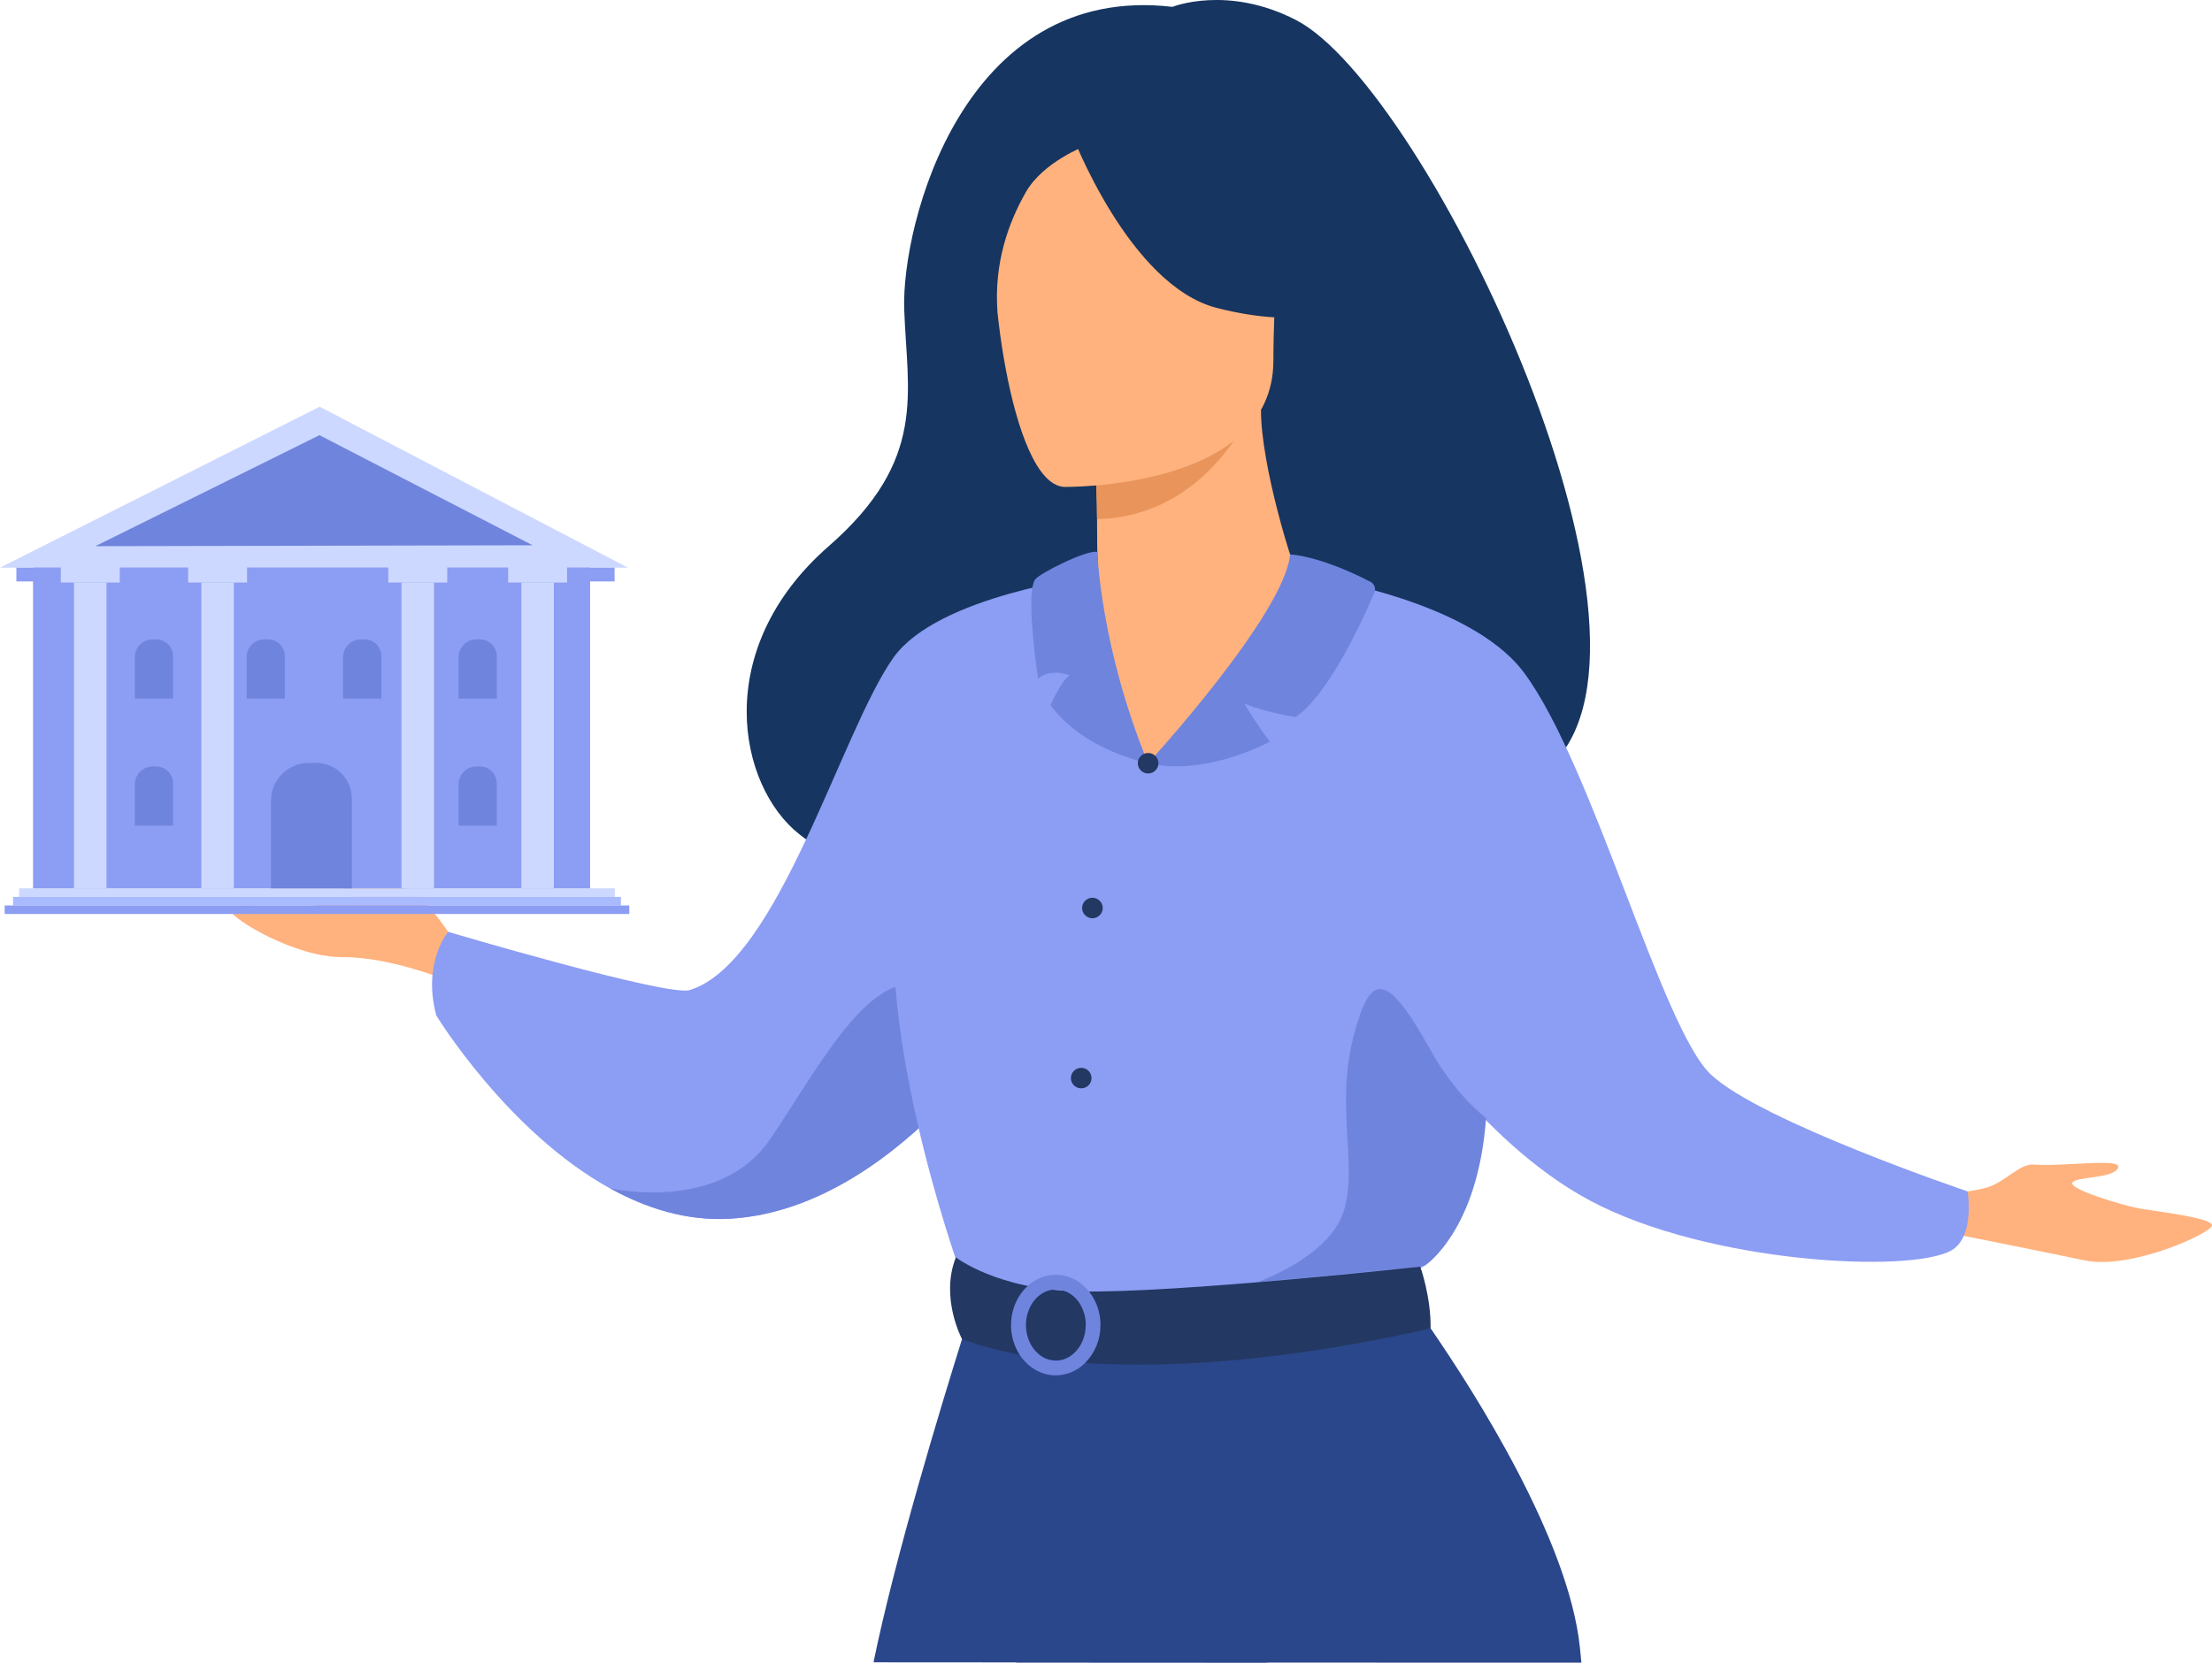 <svg width="274" height="206" viewBox="0 0 274 206" fill="none" xmlns="http://www.w3.org/2000/svg">
<g clip-path="url(#clip0_96_81)">
<path d="M240.796 147.895C240.796 147.895 243.84 147.784 246.073 147.146C248.373 146.488 250.114 144.158 251.944 144.292C255.782 144.575 263.08 143.391 262.355 144.734C261.63 146.077 257.227 145.733 256.709 146.529C256.19 147.326 262.982 149.36 264.947 149.719C266.913 150.079 274.252 150.898 274 151.868C273.748 152.839 263.965 157.366 258.188 156.157C252.411 154.948 242.03 152.88 242.03 152.88L240.796 147.895Z" fill="#FFB27D"/>
<path d="M160.536 2.482C152.041 -1.898 145.232 0.85 145.232 0.85C119.235 -2.18 111.653 27.949 112.004 38.308C112.355 48.668 114.941 56.939 102.653 67.674C88.011 80.468 91.417 97.374 99.011 103.364C102.301 105.962 106.607 107.919 111.166 109.393C116.808 111.22 122.834 112.306 127.8 112.95C130.539 113.307 132.952 113.529 134.802 113.666L135.655 113.725C137.524 113.85 138.631 113.872 138.631 113.872C138.843 102.744 143.787 97.056 149.973 94.484C149.974 94.485 149.975 94.485 149.976 94.485C149.978 94.485 149.979 94.485 149.98 94.484C151.417 93.891 152.912 93.447 154.44 93.159C158.665 92.355 163.063 92.614 166.714 93.32C171.926 94.33 175.608 96.247 175.07 97.281C178.097 98.003 180.759 98.297 183.09 98.212C186.499 98.091 189.183 97.159 191.254 95.573C210.308 80.989 176.865 10.897 160.536 2.482Z" fill="#163560"/>
<path d="M162.359 71.433C162.359 71.433 181.968 74.213 188.766 83.325C197.342 94.844 205.781 127.319 211.921 133.13C218.061 138.942 243.726 147.616 243.726 147.616C243.726 147.616 244.675 153.213 241.731 154.917C236.746 157.809 211.574 156.552 196.964 148.758C182.95 141.279 173.025 124.924 173.025 124.924L162.359 71.433Z" fill="#8C9DF4"/>
<path d="M56.919 117.765C56.919 117.765 52.822 110.152 49.006 109.664C45.191 109.177 38.277 106.571 38.717 108.03C39.158 109.488 43.539 110.027 43.888 110.91C44.236 111.794 37.171 112.438 35.173 112.399C33.175 112.361 28.503 111.801 28.559 112.8C28.615 113.798 36.534 118.631 42.437 118.592C48.339 118.554 55.368 121.46 55.368 121.46L56.919 117.765Z" fill="#FFB27D"/>
<path d="M125.424 126.264C125.424 126.264 122.377 131.114 117.163 136.531C110.876 143.049 101.432 150.384 90.356 151.004C85.066 151.298 80.061 149.725 75.556 147.232C75.551 147.231 75.545 147.231 75.54 147.232C62.792 140.185 54.046 125.824 54.046 125.824C52.284 119.271 55.506 115.455 55.506 115.455C55.506 115.455 82.694 123.517 85.432 122.672C96.454 119.284 104.16 90.624 110.679 81.467C116.146 73.785 135.222 71.434 135.222 71.434L125.424 126.264Z" fill="#8C9DF4"/>
<path d="M117.169 136.531C110.882 143.049 101.438 150.384 90.362 151.004C85.072 151.298 80.067 149.725 75.562 147.232C76.075 147.345 89.185 150.164 95.325 141.247C101.588 132.148 108.802 117.452 116.349 123.245C119.598 125.741 118.947 131.171 117.169 136.531Z" fill="#6F84DD"/>
<path d="M185.035 132.308C184.462 136.758 183.655 141.175 182.615 145.541C180.877 152.905 177.872 155.796 176.569 156.746C176.368 156.899 176.154 157.033 175.929 157.147L152.711 162.801L144.547 164.786L118.799 157.147C118.799 157.147 107.074 124.631 111.783 106.327C116.493 88.023 119.849 79.31 119.849 79.31C119.849 79.31 136.589 72.536 172.648 78.543C172.654 78.543 189.833 94.481 185.035 132.308Z" fill="#8C9DF4"/>
<path d="M156.944 205.99C146.738 205.99 136.329 205.981 125.889 205.974L108.2 205.963C110.838 193.041 116.595 174.116 119.17 165.904C119.96 163.373 120.449 161.862 120.449 161.862H154.943C154.943 161.862 154.943 161.995 154.943 162.25V162.368C154.943 163.251 154.971 165.295 155.038 168.301C155.207 175.796 155.674 189.291 156.944 205.99Z" fill="#2B478B"/>
<path d="M195.888 206.007C183.506 206.007 170.392 206.007 156.944 205.997C146.738 205.997 136.329 205.988 125.889 205.981C122.751 198.792 126.283 179.134 128.251 169.727C128.362 169.2 128.465 168.696 128.565 168.242C128.598 168.091 128.631 167.944 128.663 167.801C129.107 165.787 129.393 164.584 129.393 164.584L134.484 164.142L136.314 163.985L140.584 163.616L154.19 162.447L154.931 162.382L174.448 160.702C174.448 160.702 175.528 162.141 177.202 164.571C182.632 172.453 194.32 190.755 195.706 204.149C195.77 204.718 195.831 205.338 195.888 206.007Z" fill="#2B478B"/>
<path d="M177.211 130.133C180.34 135.759 184.078 138.528 184.078 138.528C183.171 151.046 177.875 155.802 176.569 156.752L175.927 156.939L155.724 158.879C155.724 158.879 164.683 155.762 166.455 150.064C168.226 144.366 165.362 137.104 167.709 128.236C169.775 120.423 171.732 120.28 177.211 130.133Z" fill="#6F84DD"/>
<path d="M118.406 155.786C118.406 155.786 123.525 159.808 133.691 160.011C145.836 160.254 175.927 156.936 175.927 156.936C175.927 156.936 177.261 160.647 177.209 164.566C177.209 164.566 140.458 173.777 119.164 165.911C119.164 165.91 116.417 160.776 118.406 155.786Z" fill="#233862"/>
<path d="M136.314 163.977C136.3 163.398 136.211 162.823 136.051 162.266C136.014 162.132 135.971 162.002 135.923 161.873C135.69 161.205 135.346 160.582 134.905 160.027C133.889 158.752 132.416 157.948 130.776 157.948C129.487 157.957 128.248 158.45 127.308 159.328C127.213 159.412 127.122 159.499 127.034 159.591C126.407 160.243 125.929 161.021 125.631 161.873C125.367 162.614 125.233 163.394 125.235 164.181C125.228 165.482 125.599 166.757 126.304 167.854C126.796 168.62 127.463 169.261 128.251 169.723C129.014 170.17 129.884 170.407 130.771 170.409C131.45 170.404 132.121 170.265 132.746 170.002C133.371 169.738 133.938 169.354 134.413 168.871C135.025 168.253 135.508 167.52 135.835 166.715C136.161 165.91 136.323 165.048 136.313 164.181C136.319 164.111 136.319 164.044 136.314 163.977ZM134.484 164.178C134.484 166.48 132.987 168.378 131.089 168.565H131.08C130.982 168.577 130.883 168.583 130.784 168.583C130.422 168.583 130.063 168.521 129.723 168.399C129.339 168.259 128.984 168.053 128.674 167.789C127.714 166.992 127.085 165.671 127.085 164.178C127.081 163.376 127.27 162.584 127.637 161.87C127.978 161.187 128.508 160.613 129.164 160.217C129.533 159.998 129.943 159.856 130.369 159.798C130.508 159.777 130.648 159.768 130.788 159.768C131.114 159.766 131.438 159.816 131.747 159.915H131.756C132.612 160.211 133.333 160.802 133.787 161.581C133.842 161.671 133.895 161.764 133.944 161.861C134.304 162.563 134.492 163.339 134.496 164.126L134.484 164.178Z" fill="#6F84DD"/>
<path d="M161.465 73.103C160.094 70.544 156.169 57.532 156.197 50.778L155.032 50.971L135.432 54.238C135.432 54.238 135.877 59.429 135.892 64.32V64.441C135.917 68.689 135.837 70.774 136.694 76.044C137.081 78.418 136.264 95.462 144.469 94.239C147.396 93.801 162.371 74.792 161.465 73.103Z" fill="#FFB27D"/>
<path d="M135.432 54.238C135.432 54.238 135.877 59.429 135.892 64.32C146.861 64.06 152.656 55.631 155.032 50.971L135.432 54.238Z" fill="#E8945B"/>
<path d="M131.771 60.328C131.771 60.328 157.712 60.753 157.736 44.694C157.759 28.635 161.115 17.875 144.543 16.925C127.97 15.975 124.751 22.099 123.433 27.457C122.115 32.815 125.025 59.803 131.771 60.328Z" fill="#FFB27D"/>
<path d="M132.733 16.532C132.733 16.532 139.837 35.372 150.739 38.157C161.642 40.942 166.372 38.04 166.372 38.04C166.372 38.04 158.008 31.439 156.274 19.925C156.273 19.918 138.09 7.564 132.733 16.532Z" fill="#163560"/>
<path d="M134.491 18.061C134.491 18.061 129.223 20.018 127.056 23.835C124.934 27.567 123.129 32.513 123.547 38.578C123.547 38.578 118.196 25.772 124.21 18.529C130.588 10.847 134.491 18.061 134.491 18.061Z" fill="#163560"/>
<path d="M142.22 94.565C142.22 94.565 159.119 76.125 159.805 68.696C159.805 68.696 163.318 68.764 169.759 72.084C169.993 72.203 170.173 72.406 170.265 72.651C170.357 72.896 170.353 73.166 170.254 73.409C168.993 76.374 164.655 86.014 160.499 88.841C160.499 88.841 156.923 88.321 154.111 87.156C154.111 87.156 155.89 90.113 157.294 91.879C157.292 91.885 149.506 96.219 142.22 94.565Z" fill="#6F84DD"/>
<path d="M135.926 68.39C135.926 68.39 136.316 80.251 142.219 94.565C142.219 94.565 134.214 93.003 130.133 87.369C130.133 87.369 131.424 84.365 132.505 83.674C132.505 83.674 130.105 82.71 128.588 84.097C128.588 84.097 126.982 73.64 128.21 71.807C128.731 71.047 134.678 68.058 135.926 68.39Z" fill="#6F84DD"/>
<path d="M143.495 94.571C143.496 94.32 143.422 94.075 143.283 93.866C143.144 93.657 142.945 93.493 142.713 93.396C142.48 93.299 142.223 93.273 141.976 93.321C141.728 93.368 141.5 93.488 141.32 93.665C141.141 93.841 141.018 94.067 140.968 94.312C140.918 94.558 140.942 94.813 141.037 95.045C141.133 95.277 141.295 95.476 141.505 95.617C141.714 95.757 141.96 95.832 142.213 95.834C142.38 95.835 142.547 95.803 142.702 95.74C142.857 95.677 142.998 95.584 143.117 95.467C143.236 95.35 143.331 95.21 143.396 95.056C143.461 94.903 143.494 94.738 143.495 94.571Z" fill="#233862"/>
<path d="M136.595 112.511C136.596 112.26 136.523 112.015 136.383 111.805C136.244 111.596 136.046 111.432 135.813 111.335C135.58 111.238 135.324 111.211 135.076 111.259C134.828 111.306 134.6 111.426 134.421 111.603C134.241 111.779 134.118 112.004 134.068 112.25C134.017 112.496 134.041 112.751 134.137 112.983C134.232 113.216 134.395 113.414 134.604 113.555C134.813 113.695 135.06 113.771 135.312 113.772C135.65 113.773 135.975 113.641 136.216 113.405C136.456 113.168 136.592 112.847 136.595 112.511Z" fill="#233862"/>
<path d="M135.207 133.584C135.209 133.333 135.135 133.087 134.996 132.878C134.857 132.668 134.658 132.505 134.426 132.407C134.193 132.31 133.936 132.284 133.689 132.331C133.441 132.379 133.213 132.499 133.033 132.675C132.854 132.851 132.731 133.077 132.68 133.323C132.63 133.568 132.654 133.824 132.749 134.056C132.845 134.288 133.007 134.487 133.217 134.627C133.426 134.768 133.672 134.843 133.925 134.844C134.263 134.846 134.588 134.714 134.829 134.478C135.069 134.241 135.205 133.92 135.207 133.584Z" fill="#233862"/>
<path d="M76.157 110.066H2.372V111.125H76.157V110.066Z" fill="#CCD8FF"/>
<path d="M76.913 111.127H1.616V112.186H76.913V111.127Z" fill="#A9BAFF"/>
<path d="M77.95 112.186H0.577V113.245H77.95V112.186Z" fill="#8C9DF4"/>
<path d="M73.097 69.562H4.093V110.066H73.097V69.562Z" fill="#8C9DF4"/>
<path d="M77.783 70.335H0L39.599 50.394L77.783 70.335Z" fill="#CCD8FF"/>
<path d="M11.807 67.674L65.976 67.561L39.571 53.918L11.807 67.674Z" fill="#6F84DD"/>
<path d="M76.13 70.335H2.029V72.042H76.13V70.335Z" fill="#8C9DF4"/>
<path d="M14.831 69.562H7.532V72.179H14.831V69.562Z" fill="#CCD8FF"/>
<path d="M13.193 72.179H9.17V110.066H13.193V72.179Z" fill="#CCD8FF"/>
<path d="M30.603 69.562H23.304V72.179H30.603V69.562Z" fill="#CCD8FF"/>
<path d="M28.965 72.179H24.942V110.066H28.965V72.179Z" fill="#CCD8FF"/>
<path d="M55.397 69.562H48.097V72.179H55.397V69.562Z" fill="#CCD8FF"/>
<path d="M53.757 72.179H49.734V110.066H53.757V72.179Z" fill="#CCD8FF"/>
<path d="M70.246 69.562H62.947V72.179H70.246V69.562Z" fill="#CCD8FF"/>
<path d="M68.609 72.179H64.585V110.066H68.609V72.179Z" fill="#CCD8FF"/>
<path d="M38.267 94.529H39.156C40.33 94.529 41.455 94.993 42.285 95.817C43.115 96.642 43.581 97.76 43.581 98.926V110.066H33.569V99.196C33.569 97.958 34.064 96.771 34.945 95.896C35.826 95.02 37.021 94.529 38.267 94.529Z" fill="#6F84DD"/>
<path d="M32.76 79.216H33.181C33.456 79.215 33.73 79.268 33.985 79.372C34.239 79.476 34.471 79.629 34.666 79.822C34.861 80.016 35.016 80.246 35.121 80.499C35.227 80.752 35.281 81.023 35.28 81.297V86.556H30.55V81.419C30.55 80.834 30.784 80.272 31.201 79.857C31.618 79.443 32.183 79.21 32.773 79.21L32.76 79.216Z" fill="#6F84DD"/>
<path d="M18.922 79.216H19.343C19.618 79.216 19.89 79.27 20.144 79.375C20.398 79.479 20.628 79.633 20.822 79.826C21.016 80.019 21.17 80.249 21.274 80.501C21.379 80.754 21.433 81.024 21.432 81.297V86.556H16.705V81.419C16.706 80.836 16.94 80.276 17.356 79.863C17.771 79.45 18.334 79.218 18.922 79.216Z" fill="#6F84DD"/>
<path d="M18.922 94.963H19.343C19.897 94.963 20.428 95.182 20.82 95.571C21.212 95.96 21.432 96.488 21.432 97.038V102.298H16.705V97.166C16.706 96.582 16.94 96.023 17.356 95.61C17.771 95.197 18.334 94.965 18.922 94.963Z" fill="#6F84DD"/>
<path d="M59.025 79.216H59.442C59.717 79.215 59.99 79.269 60.244 79.373C60.499 79.477 60.73 79.631 60.925 79.824C61.119 80.017 61.273 80.247 61.378 80.5C61.483 80.753 61.537 81.024 61.536 81.297V86.556H56.808V81.419C56.809 80.836 57.043 80.276 57.459 79.863C57.874 79.45 58.438 79.218 59.025 79.216Z" fill="#6F84DD"/>
<path d="M59.025 94.963H59.442C59.996 94.963 60.527 95.182 60.919 95.571C61.31 95.96 61.53 96.488 61.53 97.038V102.298H56.808V97.166C56.809 96.582 57.043 96.023 57.459 95.61C57.874 95.197 58.438 94.965 59.025 94.963Z" fill="#6F84DD"/>
<path d="M44.721 79.216H45.142C45.416 79.216 45.689 79.27 45.942 79.375C46.196 79.479 46.427 79.633 46.621 79.826C46.815 80.019 46.968 80.249 47.073 80.501C47.178 80.754 47.231 81.024 47.23 81.297V86.556H42.503V81.419C42.505 80.836 42.739 80.276 43.154 79.863C43.57 79.45 44.133 79.218 44.721 79.216Z" fill="#6F84DD"/>
</g>
<defs>
<clipPath id="clip0_96_81">
<rect width="274" height="206" fill="white"/>
</clipPath>
</defs>
</svg>
